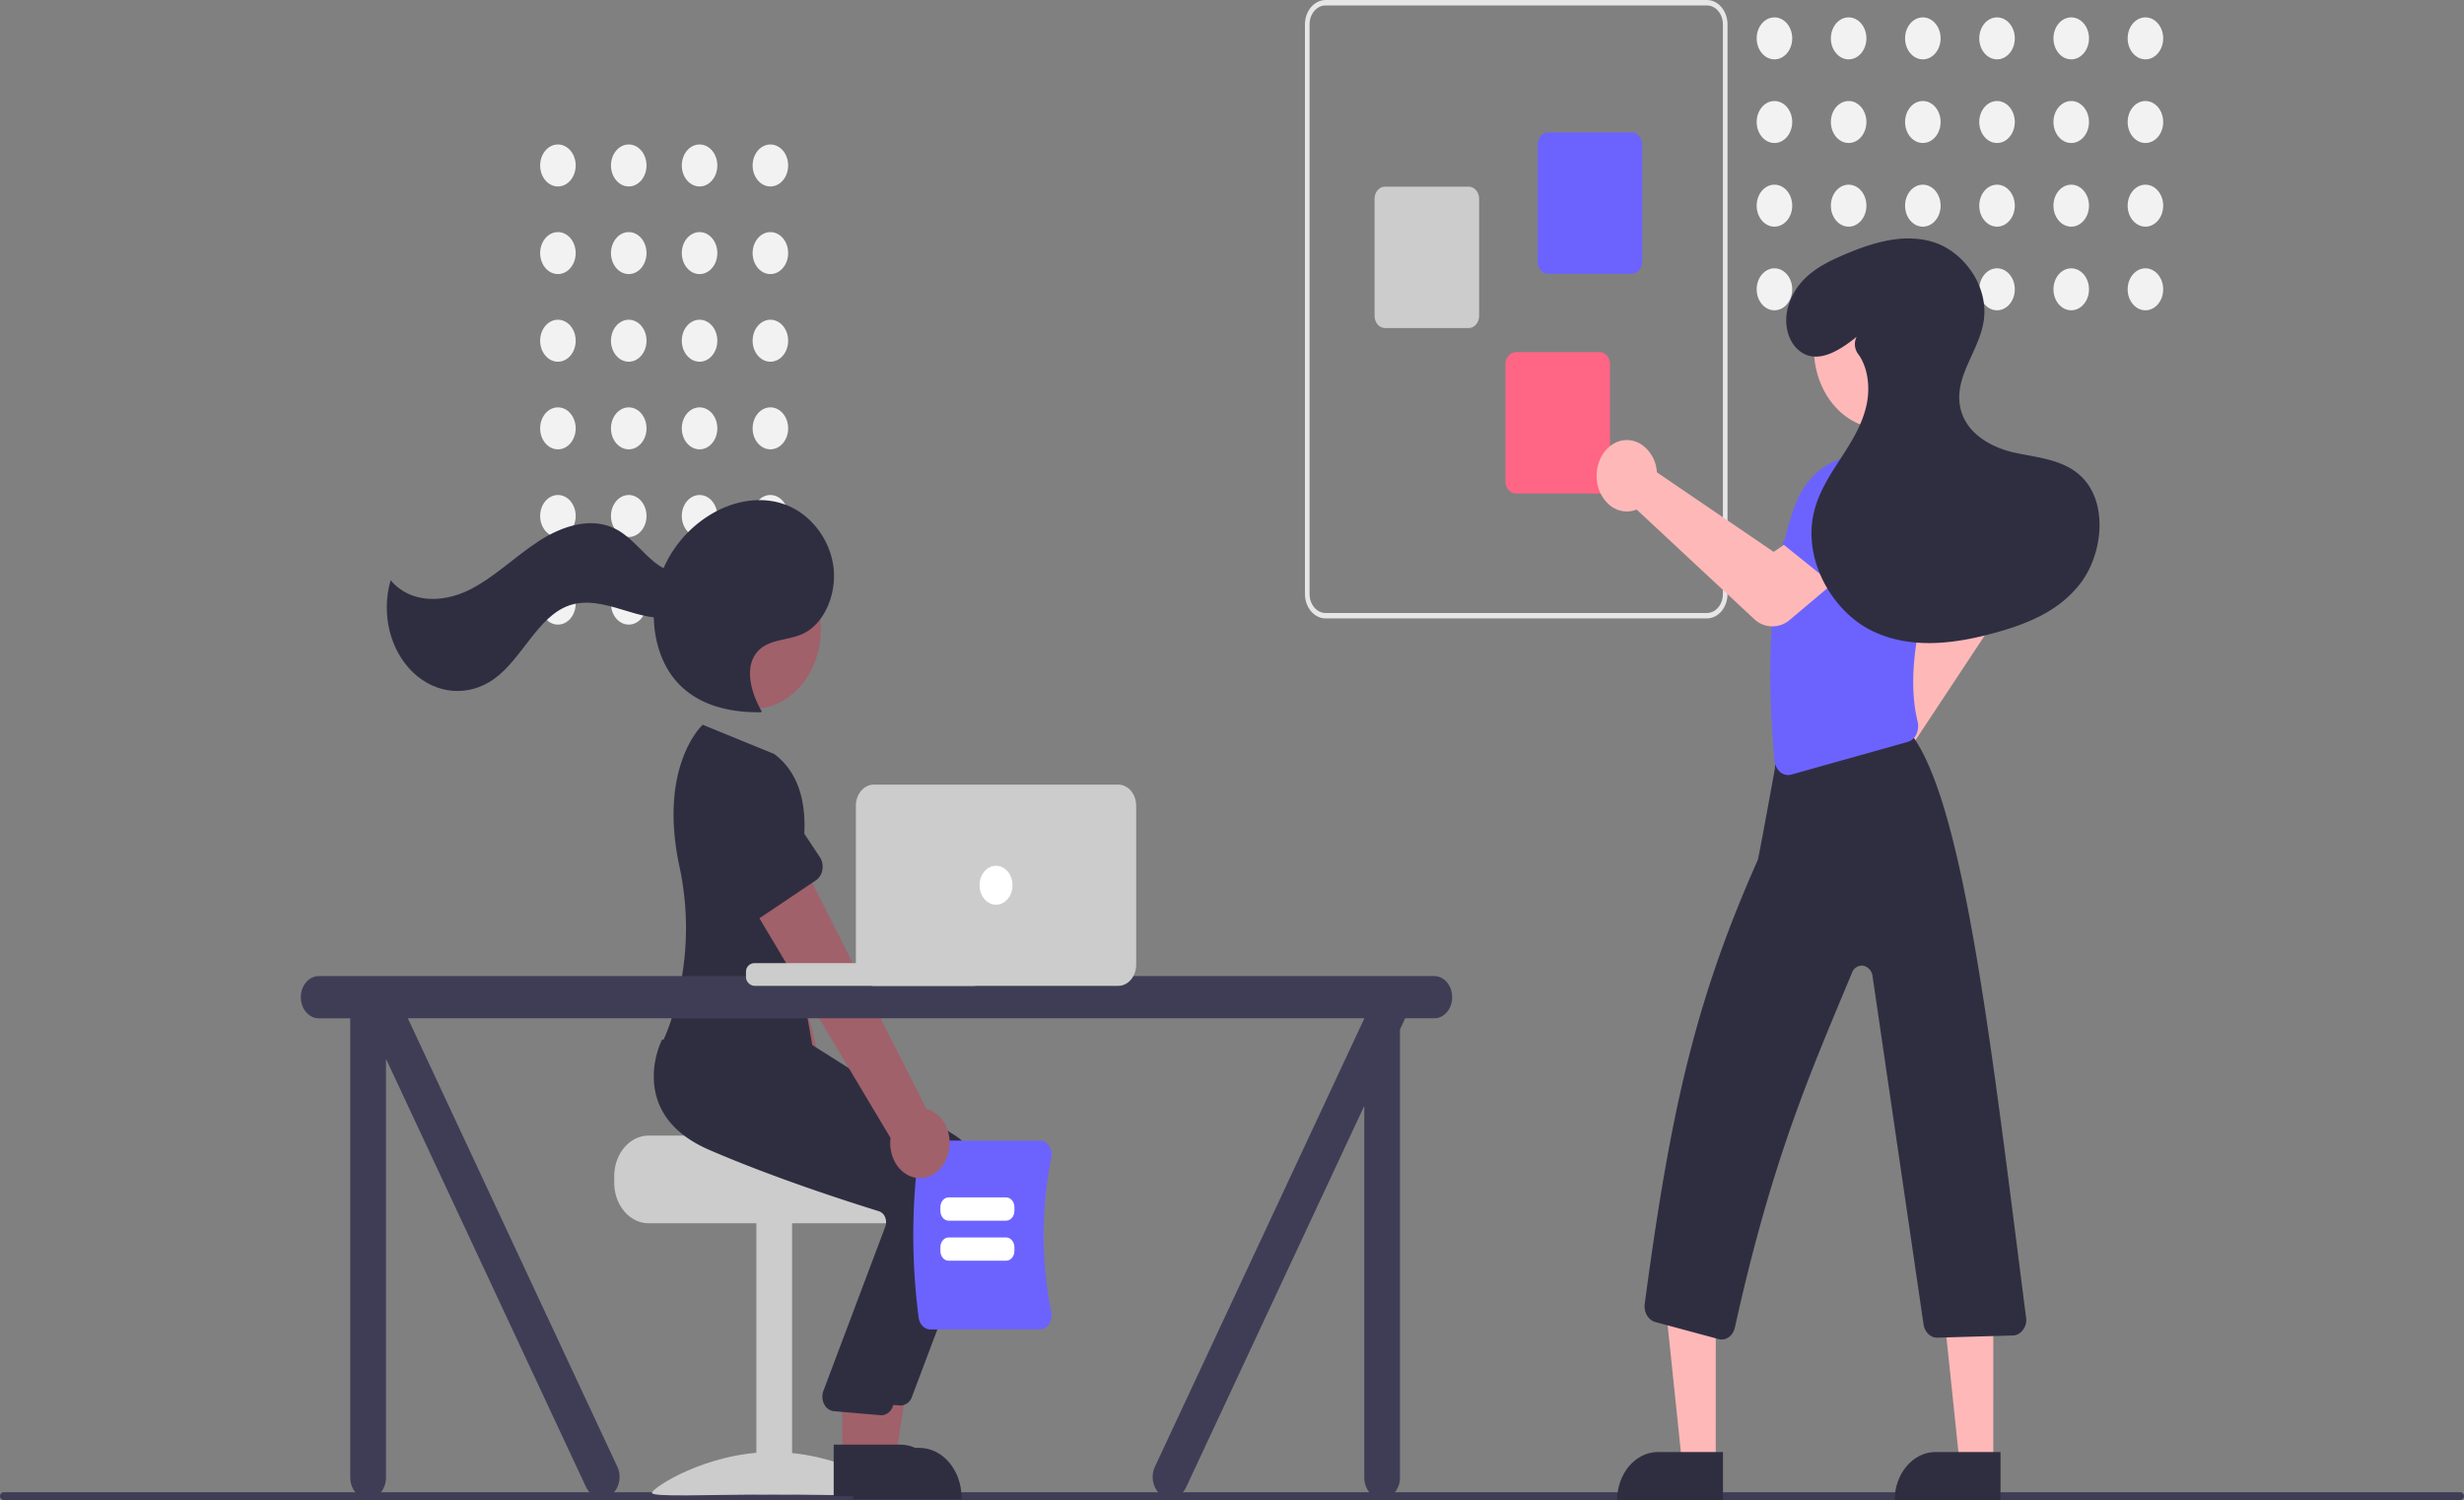 <svg xmlns="http://www.w3.org/2000/svg" width="1015.36" height="618.29" viewBox="0 0 1015.36 618.29">
  <rect x="0" y="0" width="1015.36" height="618.29" fill="#808080" stroke="none"/>
  <g id="undraw_teamwork_hpdk" transform="translate(0 0)">
    <path id="Path_266" data-name="Path 266" d="M1165.677,681.837H153.011a1.615,1.615,0,0,1,0-3.185H1165.674a1.615,1.615,0,0,1,0,3.185Z" transform="translate(-151.662 -63.683)" fill="#3f3d56"/>
    <ellipse id="Ellipse_72" data-name="Ellipse 72" cx="7.323" cy="8.65" rx="7.323" ry="8.65" transform="translate(310.138 59.537)" fill="#f2f2f2"/>
    <ellipse id="Ellipse_73" data-name="Ellipse 73" cx="7.323" cy="8.65" rx="7.323" ry="8.65" transform="translate(280.953 59.537)" fill="#f2f2f2"/>
    <ellipse id="Ellipse_74" data-name="Ellipse 74" cx="7.323" cy="8.65" rx="7.323" ry="8.65" transform="translate(251.769 59.537)" fill="#f2f2f2"/>
    <ellipse id="Ellipse_75" data-name="Ellipse 75" cx="7.323" cy="8.65" rx="7.323" ry="8.65" transform="translate(222.584 59.537)" fill="#f2f2f2"/>
    <ellipse id="Ellipse_76" data-name="Ellipse 76" cx="7.323" cy="8.65" rx="7.323" ry="8.65" transform="translate(310.138 95.649)" fill="#f2f2f2"/>
    <ellipse id="Ellipse_77" data-name="Ellipse 77" cx="7.323" cy="8.65" rx="7.323" ry="8.65" transform="translate(280.953 95.649)" fill="#f2f2f2"/>
    <ellipse id="Ellipse_78" data-name="Ellipse 78" cx="7.323" cy="8.65" rx="7.323" ry="8.65" transform="translate(251.769 95.649)" fill="#f2f2f2"/>
    <ellipse id="Ellipse_79" data-name="Ellipse 79" cx="7.323" cy="8.65" rx="7.323" ry="8.65" transform="translate(222.584 95.649)" fill="#f2f2f2"/>
    <ellipse id="Ellipse_80" data-name="Ellipse 80" cx="7.323" cy="8.65" rx="7.323" ry="8.65" transform="translate(310.138 131.762)" fill="#f2f2f2"/>
    <ellipse id="Ellipse_81" data-name="Ellipse 81" cx="7.323" cy="8.65" rx="7.323" ry="8.65" transform="translate(280.953 131.762)" fill="#f2f2f2"/>
    <ellipse id="Ellipse_82" data-name="Ellipse 82" cx="7.323" cy="8.65" rx="7.323" ry="8.65" transform="translate(251.769 131.762)" fill="#f2f2f2"/>
    <ellipse id="Ellipse_83" data-name="Ellipse 83" cx="7.323" cy="8.65" rx="7.323" ry="8.65" transform="translate(222.584 131.762)" fill="#f2f2f2"/>
    <ellipse id="Ellipse_84" data-name="Ellipse 84" cx="7.323" cy="8.65" rx="7.323" ry="8.65" transform="translate(310.138 167.874)" fill="#f2f2f2"/>
    <ellipse id="Ellipse_85" data-name="Ellipse 85" cx="7.323" cy="8.65" rx="7.323" ry="8.65" transform="translate(280.953 167.874)" fill="#f2f2f2"/>
    <ellipse id="Ellipse_86" data-name="Ellipse 86" cx="7.323" cy="8.65" rx="7.323" ry="8.65" transform="translate(251.769 167.874)" fill="#f2f2f2"/>
    <ellipse id="Ellipse_87" data-name="Ellipse 87" cx="7.323" cy="8.65" rx="7.323" ry="8.65" transform="translate(222.584 167.874)" fill="#f2f2f2"/>
    <ellipse id="Ellipse_88" data-name="Ellipse 88" cx="7.323" cy="8.65" rx="7.323" ry="8.65" transform="translate(310.138 203.987)" fill="#f2f2f2"/>
    <ellipse id="Ellipse_89" data-name="Ellipse 89" cx="7.323" cy="8.65" rx="7.323" ry="8.65" transform="translate(280.953 203.987)" fill="#f2f2f2"/>
    <ellipse id="Ellipse_90" data-name="Ellipse 90" cx="7.323" cy="8.65" rx="7.323" ry="8.65" transform="translate(251.769 203.987)" fill="#f2f2f2"/>
    <ellipse id="Ellipse_91" data-name="Ellipse 91" cx="7.323" cy="8.65" rx="7.323" ry="8.65" transform="translate(222.584 203.987)" fill="#f2f2f2"/>
    <ellipse id="Ellipse_92" data-name="Ellipse 92" cx="7.323" cy="8.65" rx="7.323" ry="8.65" transform="translate(310.138 240.1)" fill="#f2f2f2"/>
    <ellipse id="Ellipse_93" data-name="Ellipse 93" cx="7.323" cy="8.65" rx="7.323" ry="8.65" transform="translate(280.953 240.1)" fill="#f2f2f2"/>
    <ellipse id="Ellipse_94" data-name="Ellipse 94" cx="7.323" cy="8.65" rx="7.323" ry="8.65" transform="translate(251.769 240.1)" fill="#f2f2f2"/>
    <ellipse id="Ellipse_95" data-name="Ellipse 95" cx="7.323" cy="8.65" rx="7.323" ry="8.65" transform="translate(222.584 240.1)" fill="#f2f2f2"/>
    <path id="Path_267" data-name="Path 267" d="M375.19,585.483v2.675c.007,9.23,6.34,16.711,14.155,16.719H491.257c7.816,0,14.152-7.487,14.154-16.719v-2.675a18.509,18.509,0,0,0-3.284-10.7,15.942,15.942,0,0,0-2.389-2.675s-56.029-1.5-56.029-3.344H389.345c-7.813.013-14.144,7.491-14.154,16.719Z" transform="translate(-122.076 -100.771)" fill="#ccc"/>
    <rect id="Rectangle_173" data-name="Rectangle 173" width="14.721" height="112.351" transform="translate(311.684 503.441)" fill="#ccc"/>
    <path id="Path_268" data-name="Path 268" d="M488.562,683.044c0,1.879-22.307.727-49.824.727s-49.824,1.152-49.824-.727,22.307-16.777,49.824-16.777S488.562,681.165,488.562,683.044Z" transform="translate(-120.26 -67.863)" fill="#ccc"/>
    <path id="Path_269" data-name="Path 269" d="M465.969,616.664a16.466,16.466,0,0,0,2.081-11.907,14.189,14.189,0,0,0-6.392-9.529l-31.2-125.572L406.7,483.4l38.139,119.112c-2.4,6.749-.148,14.551,5.243,18.162s12.216,1.888,15.887-4.009Z" transform="translate(-117.905 -134.22)" fill="#a0616a"/>
    <path id="Path_270" data-name="Path 270" d="M438.267,498.381l-26.591,8.5A4.769,4.769,0,0,1,407.2,506a6.7,6.7,0,0,1-2.362-4.583L401.62,469.2c-2.162-9.546,2.636-19.355,10.718-21.909s16.386,3.114,18.549,12.66l10.954,29.633a7.511,7.511,0,0,1-.082,5.364,5.784,5.784,0,0,1-3.492,3.431Z" transform="translate(-118.646 -141.975)" fill="#6c63ff"/>
    <path id="Path_271" data-name="Path 271" d="M313.516,460.833H327.4L334,418.3h-20.49Z" transform="translate(41.497 141.18)" fill="#a0616a"/>
    <path id="Path_272" data-name="Path 272" d="M462.051,664.962h27.341c9.623,0,17.423,9.214,17.423,20.58v.668l-44.763,0Z" transform="translate(-110.579 -68.304)" fill="#2f2e41"/>
    <path id="Path_273" data-name="Path 273" d="M490.373,690.988a4.362,4.362,0,0,1-.487-.027l-19.212-1.652a5.06,5.06,0,0,1-3.837-2.778,6.974,6.974,0,0,1-.477-5.286l25.712-68.232a5.449,5.449,0,0,0-.222-3.743,4.1,4.1,0,0,0-2.5-2.354c-12.09-3.733-43.111-13.673-69.964-25.3-11.5-4.983-18.751-12.184-21.536-21.4-3.672-12.154,1.76-23.238,1.993-23.7l.182-.364,25.268,2.713,27.393,2.752,60.03,38.022c10.431,6.663,14.778,21.674,9.986,34.487l-27.676,73.306a5.131,5.131,0,0,1-4.65,3.567Z" transform="translate(-119.246 -111.781)" fill="#2f2e41"/>
    <ellipse id="Ellipse_96" data-name="Ellipse 96" cx="27.812" cy="32.85" rx="27.812" ry="32.85" transform="translate(282.625 226.38)" fill="#a0616a"/>
    <path id="Path_274" data-name="Path 274" d="M306.516,459.833H320.4L327,417.3h-20.49Z" transform="translate(40.57 140.843)" fill="#a0616a"/>
    <path id="Path_275" data-name="Path 275" d="M455.051,663.962h27.341c9.623,0,17.423,9.214,17.423,20.58v.668l-44.763,0Z" transform="translate(-111.506 -68.641)" fill="#2f2e41"/>
    <path id="Path_276" data-name="Path 276" d="M483.373,693.988a4.375,4.375,0,0,1-.487-.027l-19.212-1.652a5.06,5.06,0,0,1-3.837-2.778,6.974,6.974,0,0,1-.476-5.286l25.712-68.232a5.449,5.449,0,0,0-.222-3.743,4.1,4.1,0,0,0-2.5-2.354c-12.09-3.733-43.111-13.673-69.964-25.3-11.5-4.983-18.751-12.184-21.536-21.4-3.672-12.154,1.76-23.238,1.994-23.7l.182-.364,25.268,2.713,27.393,2.752,60.03,38.022c10.431,6.663,14.778,21.674,9.986,34.487l-27.676,73.306a5.131,5.131,0,0,1-4.65,3.567Z" transform="translate(-120.172 -110.769)" fill="#2f2e41"/>
    <path id="Path_277" data-name="Path 277" d="M438.748,454.206l-29.441-12.038s-18.482,16.772-9.6,58.38a120.543,120.543,0,0,1-3.85,64.629,72.587,72.587,0,0,1-2.966,7.4s32.838,46.813,63.412,12.038l-11.89-67.544S463.093,472.262,438.748,454.206Z" transform="translate(-119.734 -143.498)" fill="#2f2e41"/>
    <path id="Path_278" data-name="Path 278" d="M434.061,460.053c-3.958-7-7.082-16.7-2.724-23.361,4.3-6.573,12.787-5.6,19.375-8.513,9.177-4.051,14.5-16.785,12.839-28.189s-9.41-20.858-18.643-24.726-19.645-2.61-28.686,1.844a48.655,48.655,0,0,0-24.682,29.527c-4,13.437-1.863,29.57,6.442,39.9,8.9,11.072,22.88,14.023,35.808,13.844" transform="translate(-120.171 -166.856)" fill="#2f2e41"/>
    <path id="Path_279" data-name="Path 279" d="M421.051,397.961c-4.988,4.8-12.6,2.666-17.952-1.543s-9.7-10.2-15.492-13.5c-10.213-5.818-22.561-1.95-32.5,4.494s-18.751,15.348-29.25,20.405-23.9,5.307-31.847-4.242c-4.008,13.717-.3,28.931,9.267,38.033s22.942,10.138,33.435,2.589c11.5-8.277,17.859-25.632,30.762-30.2,7.14-2.528,14.807-.492,22.023,1.713s14.741,4.588,22.023,2.711,14.094-9.607,13.168-18.344Z" transform="translate(-133.032 -164.46)" fill="#2f2e41"/>
    <path id="Path_280" data-name="Path 280" d="M486.227,643.292a264.194,264.194,0,0,1,0-68.18c.386-2.777,2.415-4.817,4.8-4.823h45.15a4.582,4.582,0,0,1,3.8,2.175,6.6,6.6,0,0,1,.914,4.955,161.032,161.032,0,0,0,0,63.565,6.6,6.6,0,0,1-.914,4.955,4.582,4.582,0,0,1-3.8,2.175h-45.15c-2.383-.006-4.412-2.046-4.8-4.823Z" transform="translate(-107.672 -100.256)" fill="#6c63ff"/>
    <path id="Path_281" data-name="Path 281" d="M520.974,597.387H497.282c-1.875,0-3.4-1.8-3.4-4.013v-1.567c0-2.215,1.522-4.01,3.4-4.012h23.693c1.875,0,3.4,1.8,3.4,4.012v1.567c0,2.215-1.522,4.011-3.4,4.013Z" transform="translate(-106.366 -94.348)" fill="#fff"/>
    <path id="Path_282" data-name="Path 282" d="M520.974,609.732H497.282c-1.875,0-3.4-1.8-3.4-4.013v-1.568c0-2.215,1.522-4.01,3.4-4.013h23.693c1.875,0,3.4,1.8,3.4,4.013v1.568c0,2.215-1.522,4.011-3.4,4.013Z" transform="translate(-106.366 -90.182)" fill="#fff"/>
    <path id="Path_283" data-name="Path 283" d="M506.457,608.343a16.729,16.729,0,0,0-.5-12.143,12.627,12.627,0,0,0-8.205-7.341L440.977,476.477,420.88,496.8,483,600.876c-.9,7.243,2.935,14.133,8.918,16.038s12.228-1.776,14.535-8.57Z" transform="translate(-116.029 -131.918)" fill="#a0616a"/>
    <path id="Path_284" data-name="Path 284" d="M453.688,501.235l-23.949,16.08a4.72,4.72,0,0,1-4.525.468,6,6,0,0,1-3.256-3.74L412.032,483.8c-4.113-8.605-1.541-19.519,5.744-24.377s16.525-1.82,20.638,6.785l16.875,25.461a7.347,7.347,0,0,1,1.055,5.218,6.49,6.49,0,0,1-2.656,4.353Z" transform="translate(-117.459 -138.457)" fill="#2f2e41"/>
    <path id="Path_285" data-name="Path 285" d="M728.229,519.614H268.49c-4.065,0-7.36,3.892-7.36,8.694s3.3,8.694,7.36,8.694h13.022V726.259c0,4.8,3.3,8.694,7.36,8.694s7.36-3.892,7.36-8.694V553.707L378.75,730.362c2.033,4.158,6.534,5.583,10.054,3.182s4.727-7.718,2.694-11.876L305.239,537H699.354v.113L613.148,721.669c-2.033,4.158-.827,9.475,2.694,11.876s8.022.976,10.054-3.182L699.354,573.1V726.259c0,4.8,3.3,8.694,7.36,8.694s7.36-3.892,7.36-8.694V541.585L716.216,537h12.013c4.065,0,7.36-3.892,7.36-8.694s-3.3-8.694-7.36-8.694Z" transform="translate(-137.173 -117.359)" fill="#3f3d56"/>
    <rect id="Rectangle_174" data-name="Rectangle 174" width="97.383" height="9.363" rx="3.5" transform="translate(307.398 396.905)" fill="#ccc"/>
    <path id="Path_286" data-name="Path 286" d="M571.27,543.539H470.49c-4.063-.005-7.356-3.895-7.36-8.694V469.308c0-4.8,3.3-8.688,7.36-8.694H571.27c4.063.005,7.356,3.895,7.36,8.694v65.538C578.626,539.645,575.334,543.534,571.27,543.539Z" transform="translate(-110.436 -137.272)" fill="#ccc"/>
    <ellipse id="Ellipse_97" data-name="Ellipse 97" cx="6.794" cy="8.025" rx="6.794" ry="8.025" transform="translate(403.649 356.78)" fill="#fff"/>
    <path id="Path_287" data-name="Path 287" d="M626.55,463.657V228.925c.005-5.553,3.815-10.054,8.517-10.06H792.158c4.7.006,8.512,4.507,8.517,10.06V463.657c-.005,5.553-3.815,10.054-8.517,10.06H635.068C630.366,473.711,626.555,469.211,626.55,463.657ZM635.067,221.1c-3.657,0-6.62,3.505-6.624,7.824V463.657c0,4.319,2.967,7.82,6.624,7.824H792.158c3.657,0,6.62-3.505,6.624-7.824V228.925c0-4.319-2.967-7.82-6.624-7.824Z" transform="translate(-88.806 -218.864)" fill="#e6e6e6"/>
    <path id="Path_288" data-name="Path 288" d="M711.215,312.894V264.7c0-2.777,1.908-5.027,4.258-5.03h34.579c2.351,0,4.256,2.253,4.259,5.03v48.2c0,2.777-1.908,5.027-4.259,5.03H715.474c-2.351,0-4.256-2.253-4.259-5.03Z" transform="translate(-77.6 -205.094)" fill="#6c63ff"/>
    <path id="Path_289" data-name="Path 289" d="M651.88,329.608v-48.2c0-2.777,1.908-5.027,4.259-5.03h34.579c2.351,0,4.256,2.253,4.258,5.03v48.2c0,2.777-1.908,5.027-4.258,5.03H656.139C653.788,334.634,651.883,332.384,651.88,329.608Z" transform="translate(-85.453 -199.453)" fill="#ccc"/>
    <path id="Path_290" data-name="Path 290" d="M699.515,380.587v-48.2c0-2.777,1.908-5.027,4.258-5.03h34.579c2.351,0,4.256,2.253,4.259,5.03v48.2c0,2.777-1.908,5.027-4.258,5.03H703.773c-2.351,0-4.256-2.253-4.258-5.03Z" transform="translate(-79.148 -182.247)" fill="#ff6584"/>
    <ellipse id="Ellipse_98" data-name="Ellipse 98" cx="7.323" cy="8.65" rx="7.323" ry="8.65" transform="translate(876.757 7.16)" fill="#f2f2f2"/>
    <ellipse id="Ellipse_99" data-name="Ellipse 99" cx="7.323" cy="8.65" rx="7.323" ry="8.65" transform="translate(876.757 41.632)" fill="#f2f2f2"/>
    <ellipse id="Ellipse_100" data-name="Ellipse 100" cx="7.323" cy="8.65" rx="7.323" ry="8.65" transform="translate(876.757 76.104)" fill="#f2f2f2"/>
    <ellipse id="Ellipse_101" data-name="Ellipse 101" cx="7.323" cy="8.65" rx="7.323" ry="8.65" transform="translate(876.757 110.576)" fill="#f2f2f2"/>
    <ellipse id="Ellipse_102" data-name="Ellipse 102" cx="7.323" cy="8.65" rx="7.323" ry="8.65" transform="translate(846.184 7.16)" fill="#f2f2f2"/>
    <ellipse id="Ellipse_103" data-name="Ellipse 103" cx="7.323" cy="8.65" rx="7.323" ry="8.65" transform="translate(846.184 41.632)" fill="#f2f2f2"/>
    <ellipse id="Ellipse_104" data-name="Ellipse 104" cx="7.323" cy="8.65" rx="7.323" ry="8.65" transform="translate(846.184 76.104)" fill="#f2f2f2"/>
    <ellipse id="Ellipse_105" data-name="Ellipse 105" cx="7.323" cy="8.65" rx="7.323" ry="8.65" transform="translate(846.184 110.576)" fill="#f2f2f2"/>
    <ellipse id="Ellipse_106" data-name="Ellipse 106" cx="7.323" cy="8.65" rx="7.323" ry="8.65" transform="translate(815.61 7.16)" fill="#f2f2f2"/>
    <ellipse id="Ellipse_107" data-name="Ellipse 107" cx="7.323" cy="8.65" rx="7.323" ry="8.65" transform="translate(815.61 41.632)" fill="#f2f2f2"/>
    <ellipse id="Ellipse_108" data-name="Ellipse 108" cx="7.323" cy="8.65" rx="7.323" ry="8.65" transform="translate(815.61 76.104)" fill="#f2f2f2"/>
    <ellipse id="Ellipse_109" data-name="Ellipse 109" cx="7.323" cy="8.65" rx="7.323" ry="8.65" transform="translate(815.61 110.576)" fill="#f2f2f2"/>
    <ellipse id="Ellipse_110" data-name="Ellipse 110" cx="7.323" cy="8.65" rx="7.323" ry="8.65" transform="translate(785.036 7.16)" fill="#f2f2f2"/>
    <ellipse id="Ellipse_111" data-name="Ellipse 111" cx="7.323" cy="8.65" rx="7.323" ry="8.65" transform="translate(785.036 41.632)" fill="#f2f2f2"/>
    <ellipse id="Ellipse_112" data-name="Ellipse 112" cx="7.323" cy="8.65" rx="7.323" ry="8.65" transform="translate(785.036 76.104)" fill="#f2f2f2"/>
    <ellipse id="Ellipse_113" data-name="Ellipse 113" cx="7.323" cy="8.65" rx="7.323" ry="8.65" transform="translate(785.036 110.576)" fill="#f2f2f2"/>
    <ellipse id="Ellipse_114" data-name="Ellipse 114" cx="7.323" cy="8.65" rx="7.323" ry="8.65" transform="translate(754.462 7.16)" fill="#f2f2f2"/>
    <ellipse id="Ellipse_115" data-name="Ellipse 115" cx="7.323" cy="8.65" rx="7.323" ry="8.65" transform="translate(754.462 41.632)" fill="#f2f2f2"/>
    <ellipse id="Ellipse_116" data-name="Ellipse 116" cx="7.323" cy="8.65" rx="7.323" ry="8.65" transform="translate(754.462 76.104)" fill="#f2f2f2"/>
    <ellipse id="Ellipse_117" data-name="Ellipse 117" cx="7.323" cy="8.65" rx="7.323" ry="8.65" transform="translate(754.462 110.576)" fill="#f2f2f2"/>
    <ellipse id="Ellipse_118" data-name="Ellipse 118" cx="7.323" cy="8.65" rx="7.323" ry="8.65" transform="translate(723.889 7.16)" fill="#f2f2f2"/>
    <ellipse id="Ellipse_119" data-name="Ellipse 119" cx="7.323" cy="8.65" rx="7.323" ry="8.65" transform="translate(723.889 41.632)" fill="#f2f2f2"/>
    <ellipse id="Ellipse_120" data-name="Ellipse 120" cx="7.323" cy="8.65" rx="7.323" ry="8.65" transform="translate(723.889 76.104)" fill="#f2f2f2"/>
    <ellipse id="Ellipse_121" data-name="Ellipse 121" cx="7.323" cy="8.65" rx="7.323" ry="8.65" transform="translate(723.889 110.576)" fill="#f2f2f2"/>
    <path id="Path_291" data-name="Path 291" d="M823.545,486.991a17.131,17.131,0,0,1,.73-12,12.983,12.983,0,0,1,8.065-7.346,10.312,10.312,0,0,1,1.643-.316L861.5,410.354l-6.949-14.1,17.3-15.762,13.234,21.71a17.117,17.117,0,0,1-.295,17.8l-37.781,57.13q.206.681.352,1.384a16.929,16.929,0,0,1-1.879,11.824,12.326,12.326,0,0,1-8.72,6.218,10.283,10.283,0,0,1-1.525.113c-5.228-.02-9.893-3.881-11.693-9.679Z" transform="translate(-62.831 -164.314)" fill="#ffb8b8"/>
    <path id="Path_292" data-name="Path 292" d="M626.775,466.848H612.892l-6.6-63.248h20.489Z" transform="translate(80.249 136.217)" fill="#ffb8b8"/>
    <path id="Path_293" data-name="Path 293" d="M605.333,447.384h26.774V467.3H588.476C588.476,456.3,596.023,447.384,605.333,447.384Z" transform="translate(77.891 150.995)" fill="#2f2e41"/>
    <path id="Path_294" data-name="Path 294" d="M727.775,466.848H713.892l-6.6-63.248h20.489Z" transform="translate(93.617 136.217)" fill="#ffb8b8"/>
    <path id="Path_295" data-name="Path 295" d="M706.333,447.384h26.774V467.3H689.476C689.476,456.3,697.023,447.384,706.333,447.384Z" transform="translate(91.259 150.995)" fill="#2f2e41"/>
    <path id="Path_296" data-name="Path 296" d="M874.138,390.609,842.97,404.6l-7.609-24.967c-2.086-6.845.306-14.469,5.664-18.056h0c5.425-3.631,12.28-2.05,16.15,3.724Z" transform="translate(-61.267 -171.354)" fill="#6c63ff"/>
    <path id="Path_297" data-name="Path 297" d="M780.669,694.863l-26.14-7.042c-2.884-.783-4.767-4.062-4.317-7.516C760.7,601.781,770.792,555.8,796.8,497.4c.363-1.089,4.424-23.19,7.074-37.832-.063-3.337,1.979-6.212,4.772-6.72l48.742-8.86a5.427,5.427,0,0,1,2.289-.407l.487.109-.006.566a.708.708,0,0,1-.685.709l-.648.118a7.647,7.647,0,0,1,2.01,1.614c21.356,30.339,32.461,129.791,46.566,239.661a6.665,6.665,0,0,1-1.476,4.878,5.257,5.257,0,0,1-4.006,2.141l-31.142.9c-2.83.075-5.268-2.338-5.7-5.642L844.1,545.45A4.971,4.971,0,0,0,840.334,541a4.373,4.373,0,0,0-4.724,2.906c-16.922,40.707-32.7,75.91-48.246,146.144-.634,2.929-2.867,4.98-5.427,4.984a4.861,4.861,0,0,1-1.269-.169Z" transform="translate(-72.447 -143.023)" fill="#2f2e41"/>
    <path id="Path_298" data-name="Path 298" d="M799.99,489.689a7,7,0,0,1-2.359-4.747c-3.992-44.017-1.211-78.464,8.5-105.308,3.465-9.381,10.378-16.369,18.76-18.965l25.195-1.5.13.074c11.674,6.754,18.218,21.75,16.1,36.9-8.1,25.23-14.889,51.5-9.714,72.688a7.954,7.954,0,0,1-.548,5.328,5.711,5.711,0,0,1-3.528,3.088l-47.988,13.483a4.938,4.938,0,0,1-4.548-1.04Z" transform="translate(-66.395 -171.511)" fill="#6c63ff"/>
    <path id="Path_299" data-name="Path 299" d="M797.5,428.112l-48.323-45.029a10.563,10.563,0,0,1-1.173.409,10.959,10.959,0,0,1-9.985-2.263,15.223,15.223,0,0,1-5.239-10.344c-.667-6.8,2.713-13.244,8.163-15.566a10.765,10.765,0,0,1,10.155.921,14.654,14.654,0,0,1,6.181,9.562,16.528,16.528,0,0,1,.259,1.942l48.1,32.779,11.971-8.141L830.88,412.89l-18.587,15.648a10.9,10.9,0,0,1-14.788-.426Z" transform="translate(-74.756 -173.101)" fill="#ffb8b8"/>
    <path id="Path_300" data-name="Path 300" d="M827.834,415.574l-27.571-22.146,12.957-21.677c3.552-5.943,10.213-8,15.772-4.869h0c5.628,3.169,8.462,10.71,6.675,17.766Z" transform="translate(-65.813 -169.398)" fill="#6c63ff"/>
    <ellipse id="Ellipse_122" data-name="Ellipse 122" cx="27.812" cy="32.85" rx="27.812" ry="32.85" transform="translate(747.469 110.839)" fill="#ffb8b8"/>
    <path id="Path_301" data-name="Path 301" d="M830.708,332.865c-7.148,5.779-16.534,11.719-23.835,5.565-4.794-4.041-6.3-11.523-4.36-18.09,3.5-11.808,13.1-17.007,22.285-20.992,11.94-5.18,24.941-9.3,37.267-5.591s23.22,17.806,20.995,32.6c-1.789,11.9-11.29,21.795-9.941,33.771,1.357,12.054,12.834,18.4,22.966,20.553s21.47,2.847,28.751,11.443c9.289,10.966,6.969,30.566-1.771,42.144s-21.93,16.826-34.711,20.394c-16.934,4.727-35.249,7.211-51.332-.634s-28.6-28.963-23.94-48.765c1.968-8.365,6.6-15.434,11.084-22.316s9.017-14.079,10.726-22.522c1.424-7.036.37-15.206-3.58-20.484a6.785,6.785,0,0,1-.673-6.937Z" transform="translate(-65.625 -194.069)" fill="#2f2e41"/>
  </g>
</svg>
